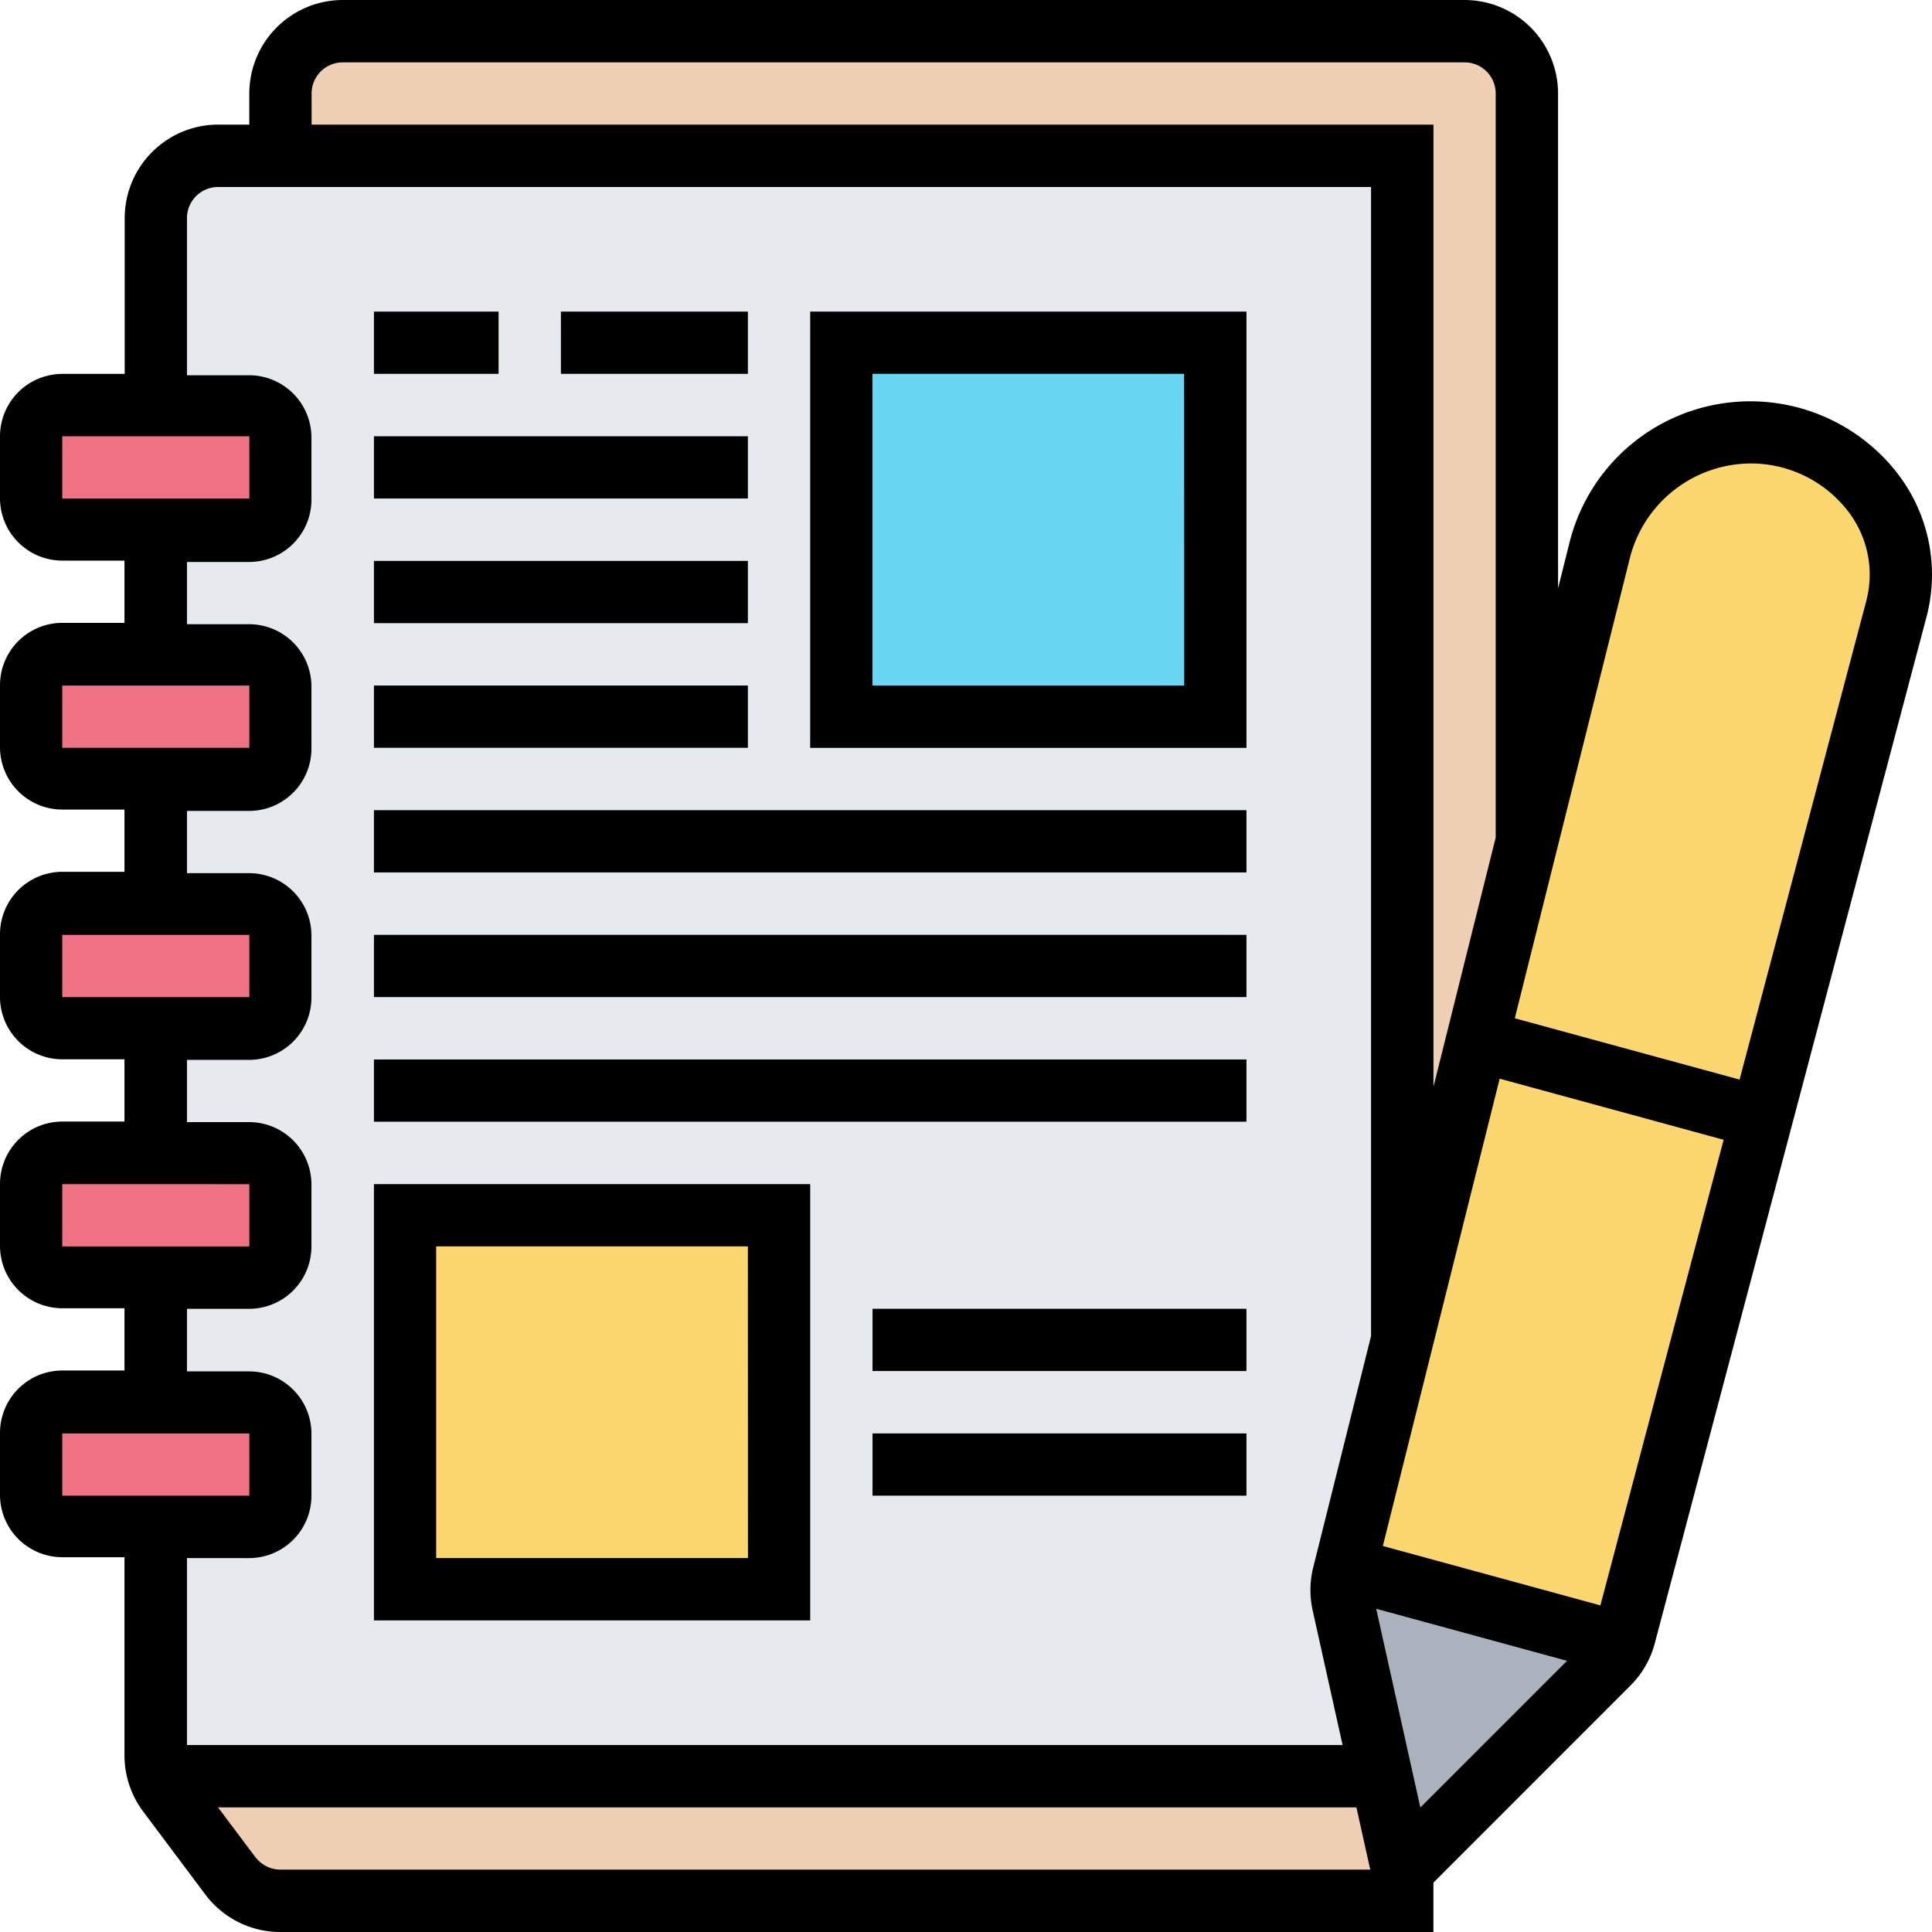 <svg xmlns="http://www.w3.org/2000/svg" width="105.544" height="105.545" viewBox="0 0 105.544 105.545">
  <g id="notas" transform="translate(-1 -1)">
    <g id="Grupo_955958" data-name="Grupo 955958" transform="translate(2.702 2.702)">
      <g id="Grupo_955946" data-name="Grupo 955946" transform="translate(13.619 0)">
        <path id="Trazado_656242" data-name="Trazado 656242" d="M75.369,57.121,71.284,73.48V8.809H10V5.4A3.415,3.415,0,0,1,13.4,2H74.688a3.415,3.415,0,0,1,3.4,3.4V46.26Z" transform="translate(-10 -2)" fill="#f0d0b4"/>
      </g>
      <g id="Grupo_955947" data-name="Grupo 955947" transform="translate(6.997 95.33)">
        <path id="Trazado_656243" data-name="Trazado 656243" d="M74.016,63.107v1.7H12.732a3.427,3.427,0,0,1-2.724-1.362L6.6,58.9A3.574,3.574,0,0,1,6.11,58H72.875Z" transform="translate(-6.11 -58)" fill="#f0d0b4"/>
      </g>
      <g id="Grupo_955948" data-name="Grupo 955948" transform="translate(6.809 6.809)">
        <path id="Trazado_656244" data-name="Trazado 656244" d="M12.809,6H9.4A3.415,3.415,0,0,0,6,9.4V93.38a3.64,3.64,0,0,0,.187,1.141H72.952L70.858,85.09a3.737,3.737,0,0,1,.017-1.566l.1-.375,3.115-12.461V6Z" transform="translate(-6 -6)" fill="#e6e9ed"/>
      </g>
      <g id="Grupo_955949" data-name="Grupo 955949" transform="translate(0 20.428)">
        <path id="Trazado_656245" data-name="Trazado 656245" d="M15.619,15.7v3.4a1.707,1.707,0,0,1-1.7,1.7H3.7a1.707,1.707,0,0,1-1.7-1.7V15.7A1.707,1.707,0,0,1,3.7,14H13.916A1.707,1.707,0,0,1,15.619,15.7Z" transform="translate(-2 -14)" fill="#ef7385"/>
      </g>
      <g id="Grupo_955950" data-name="Grupo 955950" transform="translate(0 34.046)">
        <path id="Trazado_656246" data-name="Trazado 656246" d="M15.619,23.7v3.4a1.707,1.707,0,0,1-1.7,1.7H3.7a1.707,1.707,0,0,1-1.7-1.7V23.7A1.707,1.707,0,0,1,3.7,22H13.916A1.707,1.707,0,0,1,15.619,23.7Z" transform="translate(-2 -22)" fill="#ef7385"/>
      </g>
      <g id="Grupo_955951" data-name="Grupo 955951" transform="translate(0 47.665)">
        <path id="Trazado_656247" data-name="Trazado 656247" d="M15.619,31.7v3.4a1.707,1.707,0,0,1-1.7,1.7H3.7a1.707,1.707,0,0,1-1.7-1.7V31.7A1.707,1.707,0,0,1,3.7,30H13.916A1.707,1.707,0,0,1,15.619,31.7Z" transform="translate(-2 -30)" fill="#ef7385"/>
      </g>
      <g id="Grupo_955952" data-name="Grupo 955952" transform="translate(0 61.284)">
        <path id="Trazado_656248" data-name="Trazado 656248" d="M15.619,39.7v3.4a1.707,1.707,0,0,1-1.7,1.7H3.7a1.707,1.707,0,0,1-1.7-1.7V39.7A1.707,1.707,0,0,1,3.7,38H13.916A1.707,1.707,0,0,1,15.619,39.7Z" transform="translate(-2 -38)" fill="#ef7385"/>
      </g>
      <g id="Grupo_955953" data-name="Grupo 955953" transform="translate(0 74.902)">
        <path id="Trazado_656249" data-name="Trazado 656249" d="M15.619,47.7v3.4a1.707,1.707,0,0,1-1.7,1.7H3.7a1.707,1.707,0,0,1-1.7-1.7V47.7A1.707,1.707,0,0,1,3.7,46H13.916A1.707,1.707,0,0,1,15.619,47.7Z" transform="translate(-2 -46)" fill="#ef7385"/>
      </g>
      <g id="Grupo_955954" data-name="Grupo 955954" transform="translate(44.26 17.023)">
        <path id="Trazado_656250" data-name="Trazado 656250" d="M28,12H48.428V32.428H28Z" transform="translate(-28 -12)" fill="#69d6f4"/>
      </g>
      <g id="Grupo_955955" data-name="Grupo 955955" transform="translate(20.428 64.688)">
        <path id="Trazado_656251" data-name="Trazado 656251" d="M14,40H34.428V60.428H14Z" transform="translate(-14 -40)" fill="#fcd770"/>
      </g>
      <g id="Grupo_955956" data-name="Grupo 955956" transform="translate(71.787 21.909)">
        <path id="Trazado_656252" data-name="Trazado 656252" d="M73.058,18.241a8.409,8.409,0,0,0-6.724-3.371,8.539,8.539,0,0,0-2.673.443l-.051.017A8.434,8.434,0,0,0,58.078,21.3L44.17,76.92l15.117,4.12a1.944,1.944,0,0,0,.153-.443L74.284,24.522a7.735,7.735,0,0,0,.238-1.873A7.335,7.335,0,0,0,73.058,18.241Z" transform="translate(-44.17 -14.87)" fill="#fcd770"/>
      </g>
      <g id="Grupo_955957" data-name="Grupo 955957" transform="translate(71.593 83.959)">
        <path id="Trazado_656253" data-name="Trazado 656253" d="M44.25,51.32l15.117,4.12a3.41,3.41,0,0,1-.732,1.089L47.365,67.8l-1.141-5.107-2.094-9.431a3.737,3.737,0,0,1,.017-1.566Z" transform="translate(-44.056 -51.32)" fill="#aab2bd"/>
      </g>
    </g>
    <g id="Grupo_955959" data-name="Grupo 955959" transform="translate(1 1)">
      <path id="Trazado_656254" data-name="Trazado 656254" d="M50.833,11H27V34.833H50.833Zm-3.4,20.428H30.4V14.4H47.428Z" transform="translate(17.26 6.023)"/>
      <path id="Trazado_656255" data-name="Trazado 656255" d="M13,11h6.809v3.4H13Z" transform="translate(7.428 6.023)"/>
      <path id="Trazado_656256" data-name="Trazado 656256" d="M19,11H29.214v3.4H19Z" transform="translate(11.642 6.023)"/>
      <path id="Trazado_656257" data-name="Trazado 656257" d="M13,15H33.428v3.4H13Z" transform="translate(7.428 8.833)"/>
      <path id="Trazado_656258" data-name="Trazado 656258" d="M13,19H33.428v3.4H13Z" transform="translate(7.428 11.642)"/>
      <path id="Trazado_656259" data-name="Trazado 656259" d="M13,23H33.428v3.4H13Z" transform="translate(7.428 14.451)"/>
      <path id="Trazado_656260" data-name="Trazado 656260" d="M13,27H60.665v3.4H13Z" transform="translate(7.428 17.26)"/>
      <path id="Trazado_656261" data-name="Trazado 656261" d="M13,31H60.665v3.4H13Z" transform="translate(7.428 20.07)"/>
      <path id="Trazado_656262" data-name="Trazado 656262" d="M13,35H60.665v3.4H13Z" transform="translate(7.428 22.879)"/>
      <path id="Trazado_656263" data-name="Trazado 656263" d="M36.833,39H13V62.833H36.833Zm-3.4,20.428H16.4V42.4H33.428Z" transform="translate(7.428 25.688)"/>
      <path id="Trazado_656264" data-name="Trazado 656264" d="M29,43H49.428v3.4H29Z" transform="translate(18.665 28.498)"/>
      <path id="Trazado_656265" data-name="Trazado 656265" d="M29,47H49.428v3.4H29Z" transform="translate(18.665 31.307)"/>
      <path id="Trazado_656266" data-name="Trazado 656266" d="M104.734,26.959a10.179,10.179,0,0,0-17.992,3.679l-.626,2.5V6.107A5.113,5.113,0,0,0,81.009,1H19.726a5.113,5.113,0,0,0-5.107,5.107v1.7h-1.7a5.113,5.113,0,0,0-5.107,5.107v8.512H4.4a3.408,3.408,0,0,0-3.4,3.4v3.4a3.408,3.408,0,0,0,3.4,3.4h3.4v3.4H4.4a3.408,3.408,0,0,0-3.4,3.4v3.4a3.408,3.408,0,0,0,3.4,3.4h3.4v3.4H4.4A3.408,3.408,0,0,0,1,52.07v3.4a3.408,3.408,0,0,0,3.4,3.4h3.4v3.4H4.4a3.408,3.408,0,0,0-3.4,3.4v3.4a3.408,3.408,0,0,0,3.4,3.4h3.4v3.4H4.4a3.408,3.408,0,0,0-3.4,3.4v3.4a3.408,3.408,0,0,0,3.4,3.4h3.4V96.9a5.128,5.128,0,0,0,1.023,3.064l3.4,4.54a5.13,5.13,0,0,0,4.086,2.043H79.307v-2.7L90.076,93.075l0,0a5.086,5.086,0,0,0,1.323-2.3l14.843-56.066a9.054,9.054,0,0,0-1.508-7.747ZM18.023,6.107a1.7,1.7,0,0,1,1.7-1.7H81.009a1.7,1.7,0,0,1,1.7,1.7V46.755l-3.4,13.617V7.809H18.023ZM76.181,88.886l10.427,2.843-8.015,8.015ZM4.4,24.833H14.619l0,3.4H4.4Zm0,13.619H14.619l0,3.4H4.4Zm0,13.619H14.619l0,3.4H4.4Zm0,13.619H14.619l0,3.4H4.4Zm0,13.619H14.619l0,3.4H4.4Zm10.214,6.809a3.408,3.408,0,0,0,3.4-3.4v-3.4a3.408,3.408,0,0,0-3.4-3.4h-3.4V72.5h3.4a3.408,3.408,0,0,0,3.4-3.4v-3.4a3.408,3.408,0,0,0-3.4-3.4h-3.4v-3.4h3.4a3.408,3.408,0,0,0,3.4-3.4v-3.4a3.408,3.408,0,0,0-3.4-3.4h-3.4v-3.4h3.4a3.408,3.408,0,0,0,3.4-3.4v-3.4a3.408,3.408,0,0,0-3.4-3.4h-3.4v-3.4h3.4a3.408,3.408,0,0,0,3.4-3.4v-3.4a3.408,3.408,0,0,0-3.4-3.4h-3.4V12.916a1.7,1.7,0,0,1,1.7-1.7H75.9V73.987l-3.16,12.64a5.174,5.174,0,0,0-.031,2.346l1.636,7.357H11.214V86.116Zm.34,16.342-2.043-2.724H75.1l.756,3.4H16.321A1.708,1.708,0,0,1,14.959,102.458ZM88.428,88.7,76.544,85.456l6.382-25.528,12.235,3.337Zm14.524-54.864-6.92,26.141-12.279-3.35,6.29-25.16a6.845,6.845,0,0,1,6.605-5.148A6.7,6.7,0,0,1,102.011,29a5.651,5.651,0,0,1,.941,4.831Z" transform="translate(-1 -1)"/>
    </g>
  </g>
</svg>
